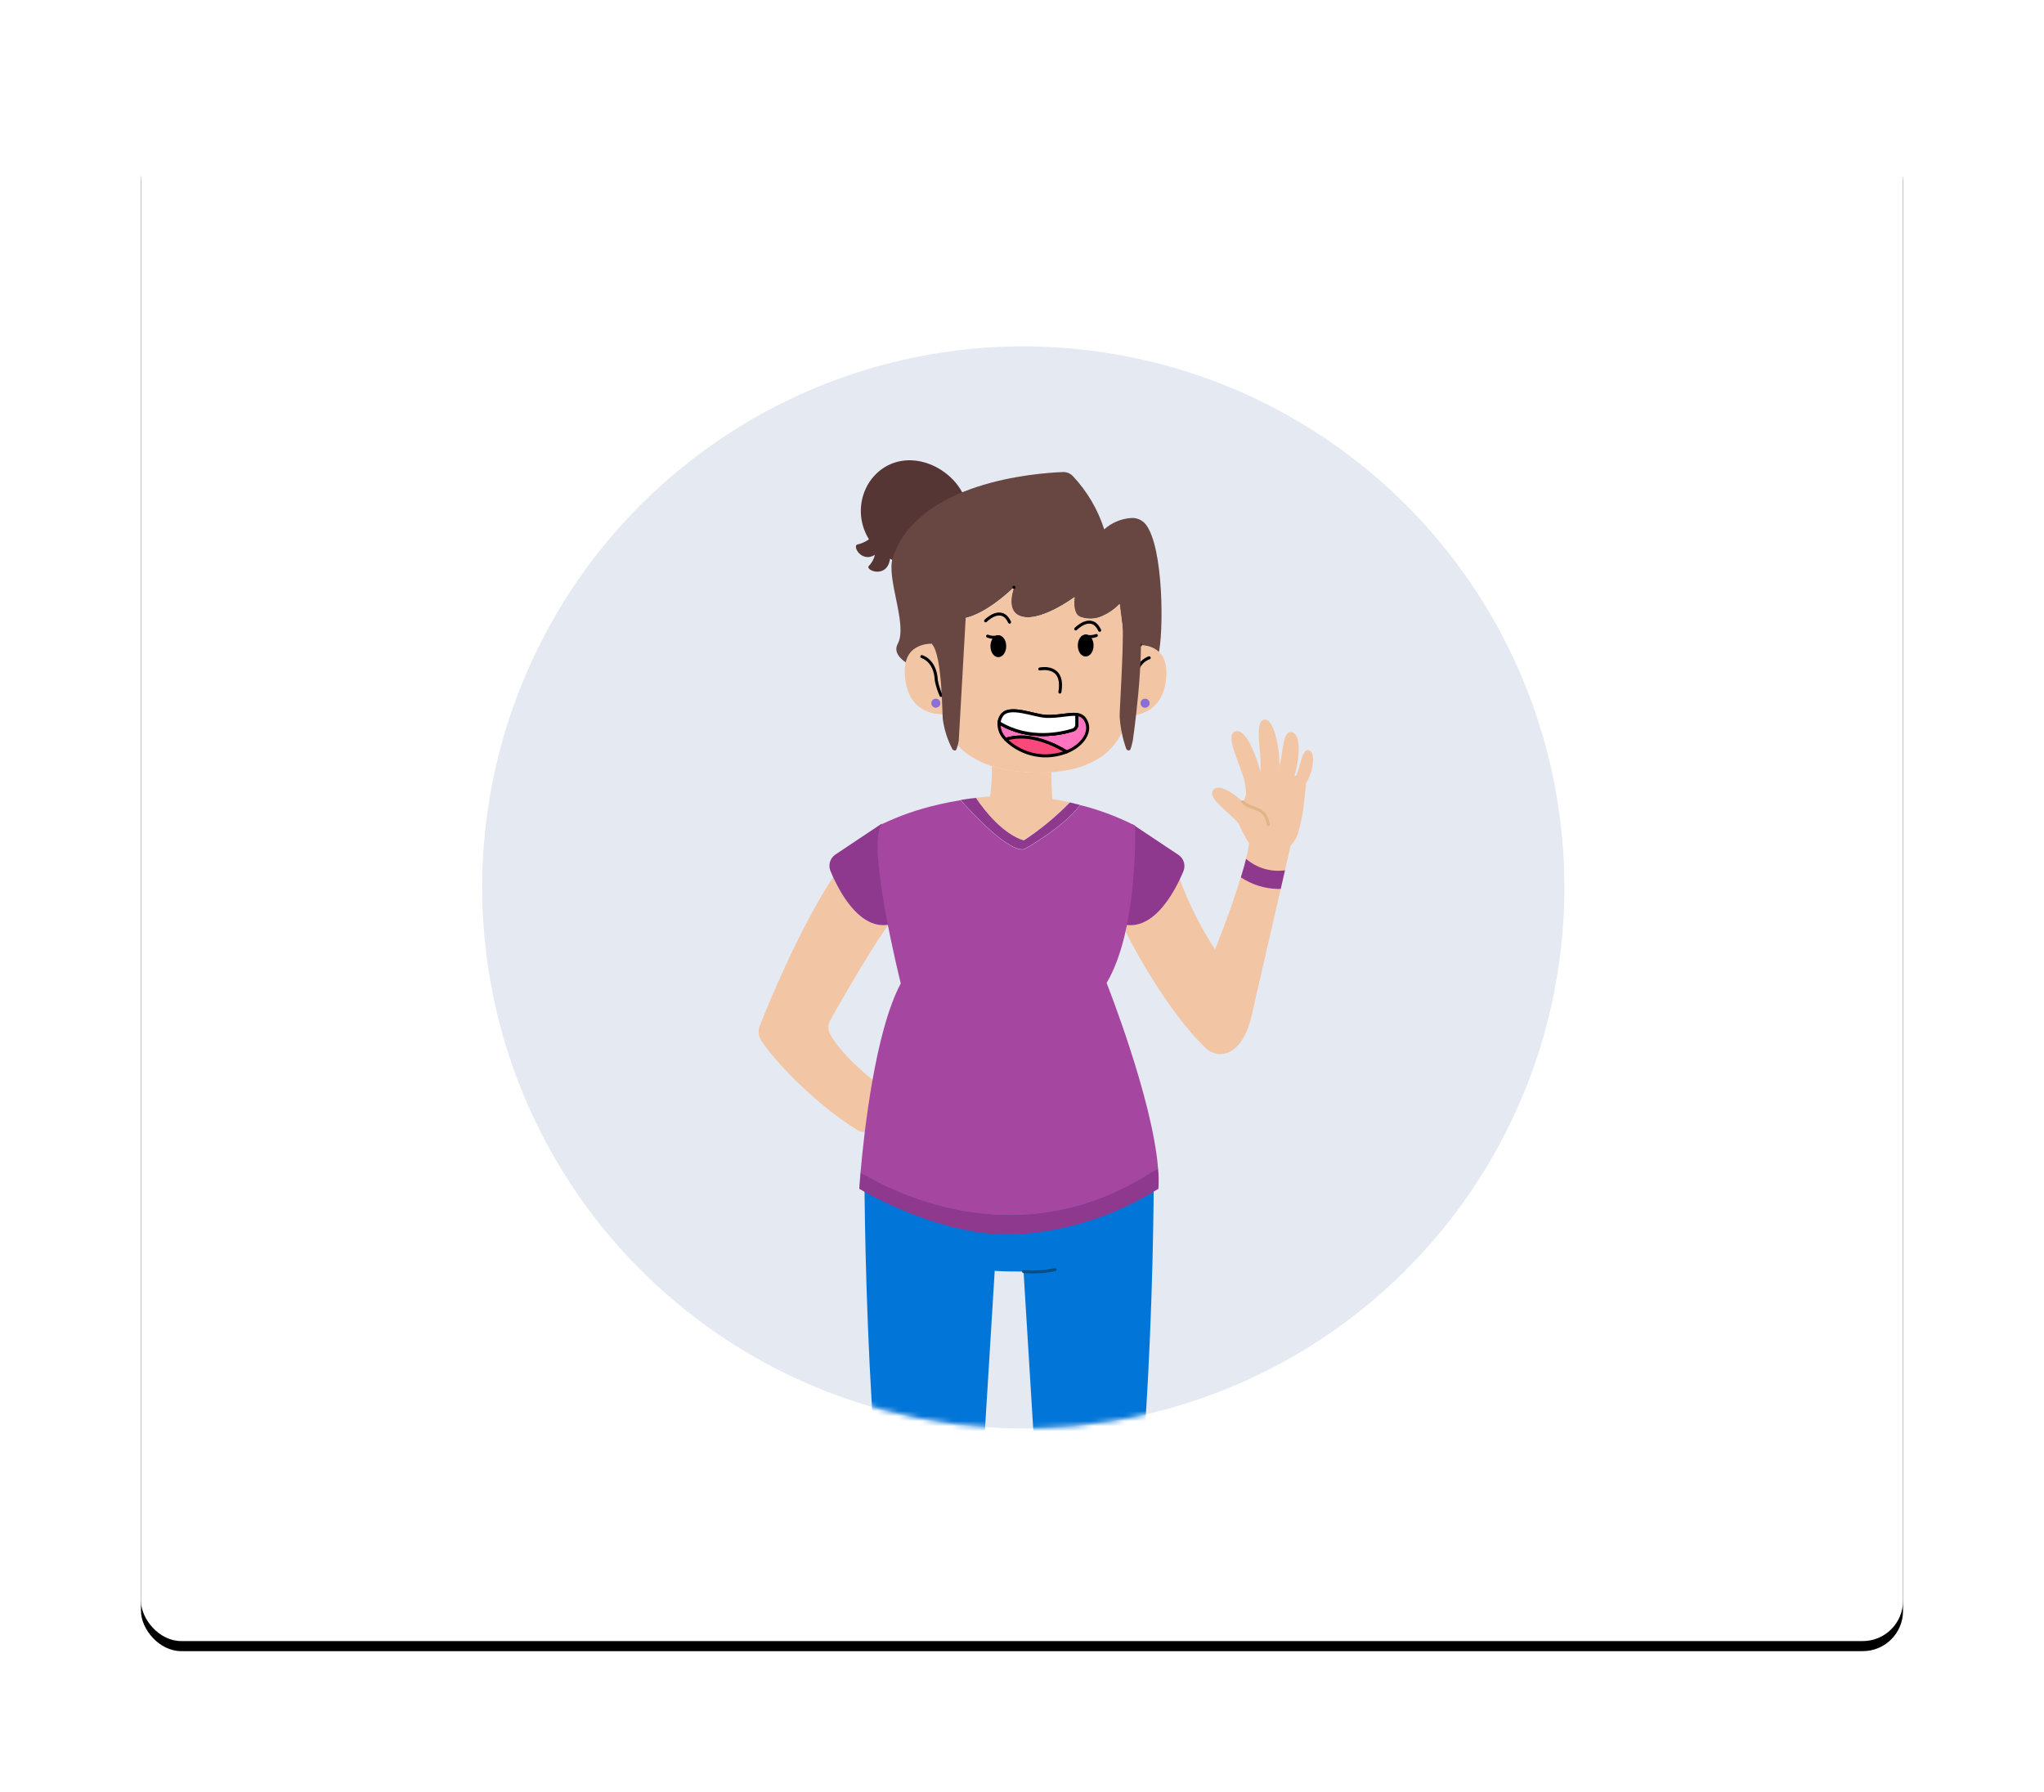 <?xml version="1.0" encoding="UTF-8"?>
<svg width="406px" height="356px" viewBox="0 0 406 356" version="1.1" xmlns="http://www.w3.org/2000/svg" xmlns:xlink="http://www.w3.org/1999/xlink">
    <!-- Generator: Sketch 63.1 (92452) - https://sketch.com -->
    <title>Padres@2x</title>
    <desc>Created with Sketch.</desc>
    <defs>
        <rect id="path-1" x="0" y="0" width="350" height="300" rx="8"></rect>
        <filter x="-12.3%" y="-13.7%" width="124.6%" height="128.7%" filterUnits="objectBoundingBox" id="filter-3">
            <feOffset dx="0" dy="2" in="SourceAlpha" result="shadowOffsetOuter1"></feOffset>
            <feGaussianBlur stdDeviation="14" in="shadowOffsetOuter1" result="shadowBlurOuter1"></feGaussianBlur>
            <feColorMatrix values="0 0 0 0 0   0 0 0 0 0   0 0 0 0 0  0 0 0 0.06 0" type="matrix" in="shadowBlurOuter1"></feColorMatrix>
        </filter>
        <path d="M214.958,107.477 C214.958,150.95 188.769,190.142 148.604,206.776 C108.44,223.41 62.209,214.21 31.473,183.466 C0.737,152.722 -8.452,106.49 8.192,66.329 C24.836,26.169 64.034,-0.011 107.507,0 C136.008,0.004 163.341,11.329 183.492,31.485 C203.643,51.641 214.962,78.976 214.958,107.477" id="path-4"></path>
    </defs>
    <g id="Screens" stroke="none" stroke-width="1" fill="none" fill-rule="evenodd">
        <g id="Inicio-" transform="translate(-517, -336)">
            <g id="Padres" transform="translate(545, 362)">
                <g id="Rectangle-Copy">
                    <g id="Card-Copy" fill="#E4E9F2" fill-rule="nonzero">
                        <g id="Card" fill="none" fill-rule="evenodd">
                            <g id="Group-2">
                                <mask id="mask-2" fill="white">
                                    <use xlink:href="#path-1"></use>
                                </mask>
                                <g id="Mask">
                                    <use fill="black" fill-opacity="1" filter="url(#filter-3)" xlink:href="#path-1"></use>
                                    <use fill="#FFFFFF" fill-rule="evenodd" xlink:href="#path-1"></use>
                                </g>
                            </g>
                        </g>
                    </g>
                    <g id="madre_Mesa-de-trabajo-1" transform="translate(67, 42)">
                        <g id="Group" transform="translate(0.776, 0.806)">
                            <mask id="mask-5" fill="white">
                                <use xlink:href="#path-4"></use>
                            </mask>
                            <use id="Mask" fill="#E4E9F2" fill-rule="nonzero" xlink:href="#path-4"></use>
                            <g mask="url(#mask-5)">
                                <g transform="translate(54.9, 22.594)">
                                    <path d="M40.141,16.075 C38.663,18.463 36.28,20.15 33.537,20.75 C30.793,21.351 27.923,20.813 25.583,19.26 C23.13,17.838 21.351,15.49 20.645,12.744 C19.938,9.998 20.365,7.083 21.827,4.654 C24.977,-0.409 31.133,-1.289 36.184,1.908 C41.235,5.105 43.291,11.036 40.141,16.075 Z" id="Path" stroke="none" fill="#563634" fill-rule="nonzero"></path>
                                    <path d="M24.775,127.054 L23.491,131.273 C23.004,132.866 21.114,134.007 19.724,133.151 C12.379,128.694 3.905,120.375 0.66,115.491 C-0.035,114.567 -0.18,113.342 0.28,112.282 C0.28,112.282 7.007,94.799 14.791,82.843 C16.657,86.872 20.437,93.135 25.737,92.351 C21.197,98.793 14.375,111.022 14.375,111.022 C13.765,111.911 13.701,113.066 14.209,114.017 C16.372,117.986 21.233,122.015 23.717,123.952 C24.679,124.683 25.082,125.936 24.727,127.09" id="Path" stroke="none" fill="#F2C6A5" fill-rule="nonzero"></path>
                                    <path d="M78.505,139.165 C78.505,139.521 78.505,139.914 78.505,140.353 L78.505,140.353 C78.505,155.007 77.673,222.037 68.249,247.423 C64.959,249.032 61.085,248.903 57.909,247.078 L52.632,161.187 C50.671,161.187 48.746,161.187 46.904,161.057 L41.615,247.09 C38.44,248.915 34.565,249.044 31.275,247.435 C21.566,221.288 21.031,150.883 21.007,139.165 L21.007,137.501 L30.325,140.591 L69.758,140.401 L78.517,137.501 L78.517,139.165" id="Path" stroke="none" fill="#0275D8" fill-rule="nonzero"></path>
                                    <path d="M105.888,75.76 L105.698,76.556 L105.27,78.386 L104.557,81.488 L103.713,85.185 L98.068,109.75 C96.249,118.64 91.281,119.104 88.893,116.881 C83.437,111.723 75.392,100.242 69.247,85.85 C73.668,86.278 80.799,85.684 82.76,80.704 C84.67,86.525 87.326,92.074 90.663,97.212 C90.663,97.212 93.753,89.629 95.786,82.891 C96.178,81.619 96.534,80.383 96.82,79.23 C97.082,78.204 97.292,77.164 97.45,76.117 C97.45,75.879 97.473,75.653 97.521,75.439 C97.557,75.187 97.577,74.933 97.58,74.678 L100.967,75.118 L100.967,75.118 L105.888,75.76 Z" id="Path" stroke="none" fill="#F2C6A5" fill-rule="nonzero"></path>
                                    <path d="M27.853,91.626 C27.186,91.961 26.473,92.193 25.737,92.315 C20.437,93.135 16.657,86.872 14.791,82.808 C14.601,82.404 14.435,82.011 14.28,81.619 C13.785,80.434 14.199,79.064 15.267,78.351 L24.454,72.218 L26.831,85.601 L27.579,89.855 L27.853,91.626 Z" id="Path" stroke="none" fill="#8E388E" fill-rule="nonzero"></path>
                                    <path d="M74.203,72.302 L83.402,78.422 C84.469,79.136 84.879,80.508 84.376,81.69 C82.582,85.969 77.792,95.073 70.804,91.626 L74.203,72.302 Z" id="Path" stroke="none" fill="#8E388E" fill-rule="nonzero"></path>
                                    <path d="M79.42,38.632 L72.741,36.576 C72.456,34.199 71.672,28.601 71.672,28.601 C70.705,29.608 69.55,30.415 68.273,30.978 C66.877,31.627 65.277,31.683 63.84,31.133 C62.211,30.479 62.734,27.223 62.734,27.223 C62.734,27.223 55.473,32.642 51.693,30.871 C49.043,29.683 50.648,25.416 50.707,25.262 C50.517,25.452 44.372,31.501 39.666,31.537 C38.626,35.05 37.797,38.622 37.182,42.233 C37.143,42.415 37.013,42.563 36.838,42.625 C36.838,42.839 36.838,43.077 36.838,43.327 C36.838,43.327 25.452,40.522 27.639,36.505 C29.695,32.725 25.262,23.432 26.676,19.331 C31.691,4.368 54.95,2.586 60.441,2.372 C61.194,2.342 61.923,2.641 62.437,3.192 C65.272,6.205 67.396,9.815 68.653,13.757 C70.146,12.419 72.047,11.624 74.049,11.499 C75.182,11.434 76.274,11.938 76.96,12.842 C80.466,17.465 80.49,34.306 79.42,38.632 Z" id="Path" stroke="none" fill="#684642" fill-rule="nonzero"></path>
                                    <path d="M36.873,42.257 C36.873,42.364 36.873,42.471 36.873,42.602" id="Path" stroke="none" fill="#F3D19F" fill-rule="nonzero"></path>
                                    <path d="M36.873,42.257 C36.873,42.364 36.873,42.471 36.873,42.602" id="Path" stroke="#000000" stroke-width="0.6" fill="none" stroke-linecap="round" stroke-linejoin="round"></path>
                                    <path d="M37.075,50.529 L35.399,50.422 C32.797,50.053 29.766,48.52 29.136,43.6 C28.72,40.367 29.552,38.561 30.8,37.574 C31.814,36.848 33.035,36.465 34.282,36.481 L38.442,36.053" id="Path" stroke="none" fill="#F2C6A5" fill-rule="nonzero"></path>
                                    <path d="M32.428,39.036 C32.428,39.036 35.126,39.726 35.304,43.79 C35.51,44.807 35.825,45.799 36.243,46.749" id="Path" stroke="#000000" stroke-width="0.6" fill="none" stroke-linecap="round" stroke-linejoin="round"></path>
                                    <path d="M35.887,48.722 C35.89,48.903 35.82,49.077 35.692,49.205 C35.564,49.333 35.39,49.403 35.209,49.4 C34.948,49.435 34.69,49.315 34.549,49.092 C34.407,48.87 34.407,48.586 34.549,48.364 C34.69,48.142 34.948,48.022 35.209,48.057 C35.388,48.054 35.56,48.122 35.688,48.247 C35.815,48.373 35.887,48.544 35.887,48.722" id="Path" stroke="none" fill="#F3D19F" fill-rule="nonzero"></path>
                                    <path d="M72.836,42.946 L72.836,42.946 C72.836,42.72 72.836,42.507 72.836,42.316 C72.836,41.603 72.836,40.664 72.836,39.642 C72.836,36.849 71.743,28.601 71.743,28.601 C70.77,29.607 69.612,30.414 68.332,30.978 C66.936,31.628 65.337,31.684 63.899,31.133 C62.271,30.479 62.794,27.211 62.794,27.211 C62.794,27.211 55.544,32.642 51.753,30.871 C49.103,29.683 50.719,25.416 50.766,25.262 C50.576,25.452 44.444,31.501 39.726,31.537 C38.686,35.05 37.856,38.622 37.242,42.233 C37.203,42.415 37.072,42.563 36.897,42.625 C36.729,45.269 36.809,47.923 37.135,50.552 C37.253,51.607 37.48,52.646 37.812,53.654 C39.108,57.22 42.174,59.145 45.204,60.405 C47.591,61.279 50.094,61.796 52.632,61.938 L54.082,62.045 C55.128,62.093 56.126,62.093 57.077,62.045 C58.373,62.017 59.664,61.89 60.94,61.665 C63.49,61.281 65.927,60.348 68.082,58.931 L68.51,58.61 L68.51,58.61 C68.762,58.425 69.004,58.226 69.235,58.016 L69.33,57.933 L69.699,57.576 C69.818,57.469 69.913,57.351 70.02,57.244 C70.127,57.137 70.162,57.089 70.234,57.018 L70.436,56.78 C70.538,56.667 70.633,56.548 70.721,56.424 C71.176,55.867 71.574,55.265 71.909,54.629 C71.986,54.511 72.053,54.388 72.111,54.261 C72.183,54.106 72.266,53.94 72.325,53.785 C72.385,53.631 72.468,53.476 72.527,53.322 L72.706,52.87 L72.848,52.43 L72.848,52.43 C72.848,52.335 72.848,52.24 72.931,52.145 L72.991,51.943 C72.985,51.868 72.985,51.792 72.991,51.717 C72.991,51.598 72.991,51.479 73.074,51.349 C73.157,51.218 73.074,51.099 73.145,50.98 C73.217,50.861 73.145,50.861 73.145,50.79 C73.141,50.743 73.141,50.695 73.145,50.648 C73.217,50.16 73.264,49.685 73.3,49.21 C73.229,47.127 73.031,45.052 72.706,42.994 M46.203,37.051 C46.203,36.006 46.773,35.174 47.462,35.174 C48.152,35.174 48.734,36.006 48.734,37.051 C48.734,38.097 48.164,38.941 47.462,38.941 C46.761,38.941 46.203,38.097 46.203,37.051 M61.189,57.957 C59.802,58.492 58.326,58.762 56.84,58.753 C53.927,58.681 51.15,57.509 49.067,55.473 C48.151,54.625 47.66,53.415 47.724,52.169 C47.78,51.687 47.942,51.225 48.199,50.814 C49.602,48.508 54.617,50.814 57.101,50.909 C59.585,51.004 61.677,50.35 63.162,50.529 C63.924,50.577 64.6,51.031 64.933,51.717 C66.121,53.916 64.529,56.685 61.154,58.016" id="Shape" stroke="none" fill="#F2C6A5" fill-rule="nonzero"></path>
                                    <path d="M73.157,42.839 C73.157,42.72 73.157,42.613 73.157,42.495" id="Path" stroke="none" fill="#F3D19F" fill-rule="nonzero"></path>
                                    <path d="M73.157,42.839 C73.157,42.72 73.157,42.613 73.157,42.495" id="Path" stroke="#000000" stroke-width="0.6" fill="none" stroke-linecap="round" stroke-linejoin="round"></path>
                                    <path d="M79.207,37.824 C78.654,37.392 78.013,37.088 77.329,36.933 C76.835,36.81 76.328,36.742 75.819,36.731 C75.097,38.728 74.198,40.657 73.133,42.495 L72.86,42.946 C73.185,45.004 73.384,47.08 73.454,49.162 C73.454,49.637 73.371,50.113 73.3,50.6 C73.294,50.647 73.294,50.695 73.3,50.743 L74.631,50.671 C76.794,50.444 78.718,49.199 79.813,47.32 C80.393,46.243 80.76,45.065 80.894,43.85 C81.31,40.605 80.478,38.799 79.23,37.824" id="Path" stroke="none" fill="#F2C6A5" fill-rule="nonzero"></path>
                                    <line x1="75.819" y1="36.731" x2="75.724" y2="36.731" id="Path" stroke="none" fill="#F3D19F" fill-rule="nonzero"></line>
                                    <line x1="75.819" y1="36.731" x2="75.724" y2="36.731" id="Path" stroke="#000000" stroke-width="0.6" fill="none" stroke-linecap="round" stroke-linejoin="round"></line>
                                    <path d="M77.59,39.274 C77.59,39.274 74.892,39.975 74.714,44.028 C74.508,45.046 74.189,46.039 73.763,46.987" id="Path" stroke="#000000" stroke-width="0.6" fill="none" stroke-linecap="round" stroke-linejoin="round"></path>
                                    <path d="M55.865,41.496 C55.865,41.496 60.821,40.403 59.846,46.084" id="Path" stroke="#000000" stroke-width="0.6" fill="none" stroke-linecap="round" stroke-linejoin="round"></path>
                                    <path d="M34.449,36.576 C36.505,38.751 36.457,50.6 36.6,51.515 C36.885,53.565 37.52,55.551 38.478,57.386 C38.605,57.632 38.896,57.745 39.155,57.648 C39.155,57.648 39.393,57.648 39.761,55.746 L41.128,31.573 L41.009,30.289 L36.255,31.573" id="Path" stroke="none" fill="#684642" fill-rule="nonzero"></path>
                                    <path d="M75.701,31.561 C76.723,39.393 74.334,55.734 74.334,55.734 C73.953,57.6 73.716,57.636 73.716,57.636 C73.456,57.733 73.165,57.621 73.038,57.374 C72.339,55.4 71.903,53.342 71.743,51.254 C71.6,50.339 72.48,39.274 72.349,32.333" id="Path" stroke="none" fill="#684642" fill-rule="nonzero"></path>
                                    <line x1="50.719" y1="25.274" x2="50.707" y2="25.274" id="Path" stroke="#000000" stroke-width="0.6" fill="none" stroke-linecap="round" stroke-linejoin="round"></line>
                                    <path d="M47.617,38.846 C46.928,38.846 46.357,38.002 46.357,36.956 C46.357,35.911 46.928,35.079 47.617,35.079 C48.306,35.079 48.889,35.911 48.889,36.956 C48.889,38.002 48.318,38.846 47.617,38.846 Z" id="Path" stroke="#000000" stroke-width="0.6" fill="none" stroke-linecap="round" stroke-linejoin="round"></path>
                                    <path d="M42.483,105.614 C42.483,105.614 53.013,107.302 58.266,105.614" id="Path" stroke="#822E82" stroke-width="0.6" fill="none" stroke-linecap="round" stroke-linejoin="round"></path>
                                    <path d="M48.889,36.956 C48.889,38.002 48.318,38.846 47.617,38.846 C46.916,38.846 46.357,38.002 46.357,36.956 C46.357,35.911 46.928,35.079 47.617,35.079 C48.306,35.079 48.889,35.911 48.889,36.956" id="Path" stroke="none" fill="#000000" fill-rule="nonzero"></path>
                                    <path d="M47.617,35.079 C46.919,35.279 46.175,35.241 45.501,34.972" id="Path" stroke="#000000" stroke-width="0.6" fill="none" stroke-linecap="round" stroke-linejoin="round"></path>
                                    <path d="M63.709,36.826 C63.709,37.871 64.267,38.715 64.969,38.715 C65.67,38.715 66.24,37.871 66.24,36.826 C66.24,35.78 65.67,34.948 64.969,34.948 C64.267,34.948 63.709,35.78 63.709,36.826" id="Path" stroke="#000000" stroke-width="0.6" fill="#000000" fill-rule="nonzero"></path>
                                    <path d="M64.969,34.948 C65.666,35.145 66.41,35.108 67.084,34.841" id="Path" stroke="#000000" stroke-width="0.6" fill="none" stroke-linecap="round" stroke-linejoin="round"></path>
                                    <path d="M69.128,103.867 C75.487,93.171 74.785,72.599 74.785,72.599 C73.431,71.921 72.076,71.303 70.733,70.757 C69.794,70.376 68.867,70.032 67.94,69.723 C66.561,69.247 65.194,68.831 63.84,68.534 C60.643,72.979 52.763,77.317 52.763,77.317 C49.899,77.994 43.041,70.863 40.141,67.56 C38.692,67.785 37.313,68.059 36.029,68.356 L35.399,68.51 C31.621,69.379 27.95,70.662 24.454,72.337 C21.316,76.307 28.245,103.962 28.245,103.962 C23.146,113.47 20.936,133.674 20.246,141.578 C27.912,146.201 53.048,158.513 79.349,140.698 C78.256,126.852 69.128,103.867 69.128,103.867 Z" id="Path" stroke="none" fill="#A546A0" fill-rule="nonzero"></path>
                                    <path d="M23.194,14.518 C22.299,15.654 21.04,16.447 19.628,16.764 C18.44,17.097 20.971,21.352 24.133,17.953" id="Path" stroke="none" fill="#563634" fill-rule="nonzero"></path>
                                    <path d="M23.194,17.085 C23.39,18.535 22.908,19.995 21.887,21.043 C21.15,21.958 25.832,23.752 26.165,19.165" id="Path" stroke="none" fill="#563634" fill-rule="nonzero"></path>
                                    <rect id="Rectangle" stroke="none" fill="#A546A0" fill-rule="nonzero" x="62.461" y="83.592" width="1" height="11.564"></rect>
                                    <path d="M36.113,48.294 C36.113,48.793 35.708,49.198 35.209,49.198 C34.71,49.198 34.306,48.793 34.306,48.294 C34.306,47.796 34.71,47.391 35.209,47.391 C35.708,47.391 36.113,47.796 36.113,48.294" id="Path" stroke="none" fill="#8C6FD5" fill-rule="nonzero"></path>
                                    <path d="M77.674,48.294 C77.674,48.793 77.27,49.198 76.771,49.198 C76.272,49.198 75.868,48.793 75.868,48.294 C75.868,47.796 76.272,47.391 76.771,47.391 C77.27,47.391 77.674,47.796 77.674,48.294" id="Path-Copy" stroke="none" fill="#8C6FD5" fill-rule="nonzero"></path>
                                    <path d="M52.632,161.187 C54.719,161.371 56.821,161.247 58.872,160.819" id="Path" stroke="#034F87" stroke-width="0.6" fill="none" stroke-linecap="round" stroke-linejoin="round"></path>
                                    <path d="M45.097,31.929 C45.097,31.929 48.247,28.708 49.851,32.191" id="Path" stroke="#000000" stroke-width="0.6" fill="none" stroke-linecap="round" stroke-linejoin="round"></path>
                                    <path d="M62.996,33.545 C62.996,33.545 66.133,30.313 67.75,33.807" id="Path" stroke="#000000" stroke-width="0.6" fill="none" stroke-linecap="round" stroke-linejoin="round"></path>
                                    <path d="M61.189,57.957 C59.062,56.661 53.821,53.916 49.103,55.473 C48.184,54.627 47.692,53.415 47.76,52.169 C53.702,55.841 60.262,54.296 62.449,53.607 C62.901,53.458 63.208,53.037 63.21,52.561 C63.21,51.955 63.21,51.123 63.21,50.529 C63.969,50.581 64.644,51.034 64.981,51.717 C66.169,53.916 64.576,56.685 61.201,58.016" id="Path" stroke="none" fill="#FF74BE" fill-rule="nonzero"></path>
                                    <path d="M61.189,57.957 C59.062,56.661 53.821,53.916 49.103,55.473 C48.184,54.627 47.692,53.415 47.76,52.169 C53.702,55.841 60.262,54.296 62.449,53.607 C62.901,53.458 63.208,53.037 63.21,52.561 C63.21,51.955 63.21,51.123 63.21,50.529 C63.969,50.581 64.644,51.034 64.981,51.717 C66.193,53.821 64.517,56.626 61.189,57.957 Z" id="Path" stroke="#000000" stroke-width="0.6" fill="none" stroke-linecap="round" stroke-linejoin="round"></path>
                                    <path d="M63.21,52.549 C63.189,53.022 62.891,53.437 62.449,53.607 C60.262,54.296 53.761,55.841 47.76,52.169 C47.815,51.687 47.978,51.225 48.235,50.814 C49.637,48.508 54.653,50.814 57.137,50.909 C59.621,51.004 61.712,50.35 63.198,50.529 C63.198,51.123 63.198,51.955 63.21,52.549 Z" id="Path" stroke="#000000" stroke-width="0.6" fill="none" stroke-linecap="round" stroke-linejoin="round"></path>
                                    <path d="M63.21,52.549 C63.189,53.022 62.891,53.437 62.449,53.607 C60.262,54.296 53.761,55.841 47.76,52.169 C47.815,51.687 47.978,51.225 48.235,50.814 C49.637,48.508 54.653,50.814 57.137,50.909 C59.621,51.004 61.712,50.35 63.198,50.529 C63.198,51.123 63.198,51.955 63.198,52.549" id="Path" stroke="none" fill="#FFFFFF" fill-rule="nonzero"></path>
                                    <path d="M63.21,52.549 C63.189,53.022 62.891,53.437 62.449,53.607 C60.262,54.296 53.761,55.841 47.76,52.169 C47.815,51.687 47.978,51.225 48.235,50.814 C49.637,48.508 54.653,50.814 57.137,50.909 C59.621,51.004 61.712,50.35 63.198,50.529 C63.198,51.123 63.198,51.955 63.21,52.549 Z" id="Path" stroke="#000000" stroke-width="0.6" fill="none" stroke-linecap="round" stroke-linejoin="round"></path>
                                    <path d="M61.189,57.957 C59.802,58.492 58.326,58.762 56.84,58.753 C53.926,58.686 51.148,57.513 49.067,55.473 C53.821,53.916 59.026,56.661 61.154,57.957" id="Path" stroke="none" fill="#F9487B" fill-rule="nonzero"></path>
                                    <path d="M61.189,57.957 C59.802,58.492 58.326,58.762 56.84,58.753 C53.926,58.686 51.148,57.513 49.067,55.473 C53.821,53.916 59.062,56.661 61.189,57.957 Z" id="Path" stroke="#000000" stroke-width="0.6" fill="none" stroke-linecap="round" stroke-linejoin="round"></path>
                                    <path d="M61.807,67.987 C59.027,70.824 55.952,73.354 52.632,75.534 C48.473,74.239 44.883,69.592 43.125,67.084 C44.04,66.965 44.967,66.882 45.929,66.823 C45.993,66.572 46.04,66.318 46.072,66.062 C46.286,64.324 46.37,62.572 46.322,60.821 C48.343,61.411 50.424,61.778 52.525,61.914 L53.975,62.021 C55.033,62.021 56.031,62.093 56.982,62.021 C57.398,62.021 57.814,62.021 58.171,61.962 C58.171,63.364 58.171,64.885 58.266,66.026 C58.266,66.549 58.325,67.001 58.349,67.322 C59.549,67.524 60.678,67.738 61.807,67.987 Z" id="Path" stroke="none" fill="#F2C6A5" fill-rule="nonzero"></path>
                                    <circle id="Oval" stroke="none" fill="#F2C6A5" fill-rule="nonzero" cx="101.776" cy="72.622" r="5.55"></circle>
                                    <path d="M94.871,70.911 C94.609,69.723 96.855,67.75 96.832,66.157 C96.779,65.195 96.636,64.24 96.404,63.305 C96.404,63.305 103.535,59.216 108.752,64.291 C108.752,64.291 108.3,68.51 108.17,69.52 C107.929,71.221 107.531,72.897 106.981,74.524 L97.057,75.451 C96.148,74.031 95.414,72.507 94.871,70.911 L94.871,70.911 Z" id="Path" stroke="none" fill="#F2C6A5" fill-rule="nonzero"></path>
                                    <path d="M94.645,53.904 C93.171,54.451 94.229,57.172 95.251,60.048 C96.035,62.223 96.439,63.34 96.439,63.34 L100.005,63.008 C100.005,63.008 99.422,60.714 98.674,58.729 C97.604,55.912 96.13,53.357 94.645,53.904 Z" id="Path" stroke="none" fill="#F2C6A5" fill-rule="nonzero"></path>
                                    <path d="M90.343,65.48 C89.309,66.668 91.531,68.558 93.789,70.602 C94.87,71.59 95.856,72.676 96.736,73.847 L98.911,70.65 C98.084,69.633 97.169,68.691 96.178,67.833 C93.896,65.86 91.388,64.303 90.343,65.48 Z" id="Path" stroke="none" fill="#F2C6A5" fill-rule="nonzero"></path>
                                    <path d="M100.48,51.539 C98.911,51.693 99.351,55.318 99.624,58.361 C99.763,59.815 99.763,61.28 99.624,62.734 L103.404,61.891 C103.484,60.583 103.456,59.271 103.321,57.969 C102.94,55.009 102.049,51.444 100.48,51.539 Z" id="Path" stroke="none" fill="#F2C6A5" fill-rule="nonzero"></path>
                                    <path d="M105.852,54.047 C104.426,53.845 104.26,56.424 103.808,59.133 C103.646,60.281 103.284,61.391 102.738,62.413 L106.399,62.841 C106.731,61.782 106.973,60.697 107.124,59.597 C107.504,56.875 107.302,54.261 105.852,54.047 Z" id="Path" stroke="none" fill="#F2C6A5" fill-rule="nonzero"></path>
                                    <path d="M109.311,57.648 C108.265,57.362 107.896,59.252 107.302,61.284 C107.074,62.135 106.7,62.939 106.197,63.661 L108.443,64.648 C109.016,63.826 109.457,62.92 109.75,61.962 C110.297,59.93 110.368,57.945 109.311,57.648 Z" id="Path" stroke="none" fill="#F2C6A5" fill-rule="nonzero"></path>
                                    <path d="M96.166,67.892 C97.973,69.687 100.635,68.57 101.253,72.42" id="Path" stroke="#E2B486" stroke-width="0.6" fill="none" stroke-linecap="round" stroke-linejoin="round"></path>
                                    <path d="M79.42,144.751 C71.115,149.978 61.649,153.076 51.86,153.771 C36.576,154.817 19.997,144.751 19.997,144.751 C19.997,144.751 20.068,143.562 20.246,141.53 C27.912,146.153 53.048,158.466 79.349,140.651 C79.484,142.013 79.508,143.384 79.42,144.751 L79.42,144.751 Z" id="Path" stroke="none" fill="#8E388E" fill-rule="nonzero"></path>
                                    <path d="M63.84,68.487 C60.643,72.931 52.763,77.269 52.763,77.269 C49.899,77.947 43.041,70.816 40.141,67.512 L41.235,67.346 L41.235,67.346 C41.865,67.251 42.518,67.167 43.172,67.108 C44.907,69.675 48.496,74.239 52.68,75.558 C55.991,73.376 59.059,70.846 61.831,68.011 L62.699,68.201 L62.699,68.38 C62.704,68.328 62.704,68.276 62.699,68.225 L63.84,68.487 Z" id="Path" stroke="none" fill="#8E388E" fill-rule="nonzero"></path>
                                    <path d="M104.557,81.488 L103.713,85.185 L103.142,85.185 C100.524,85.136 97.974,84.336 95.798,82.879 C96.19,81.607 96.546,80.371 96.832,79.218 C98.964,81.043 101.776,81.87 104.557,81.488 L104.557,81.488 Z" id="Path" stroke="none" fill="#8E388E" fill-rule="nonzero"></path>
                                </g>
                            </g>
                        </g>
                    </g>
                </g>
            </g>
        </g>
    </g>
</svg>